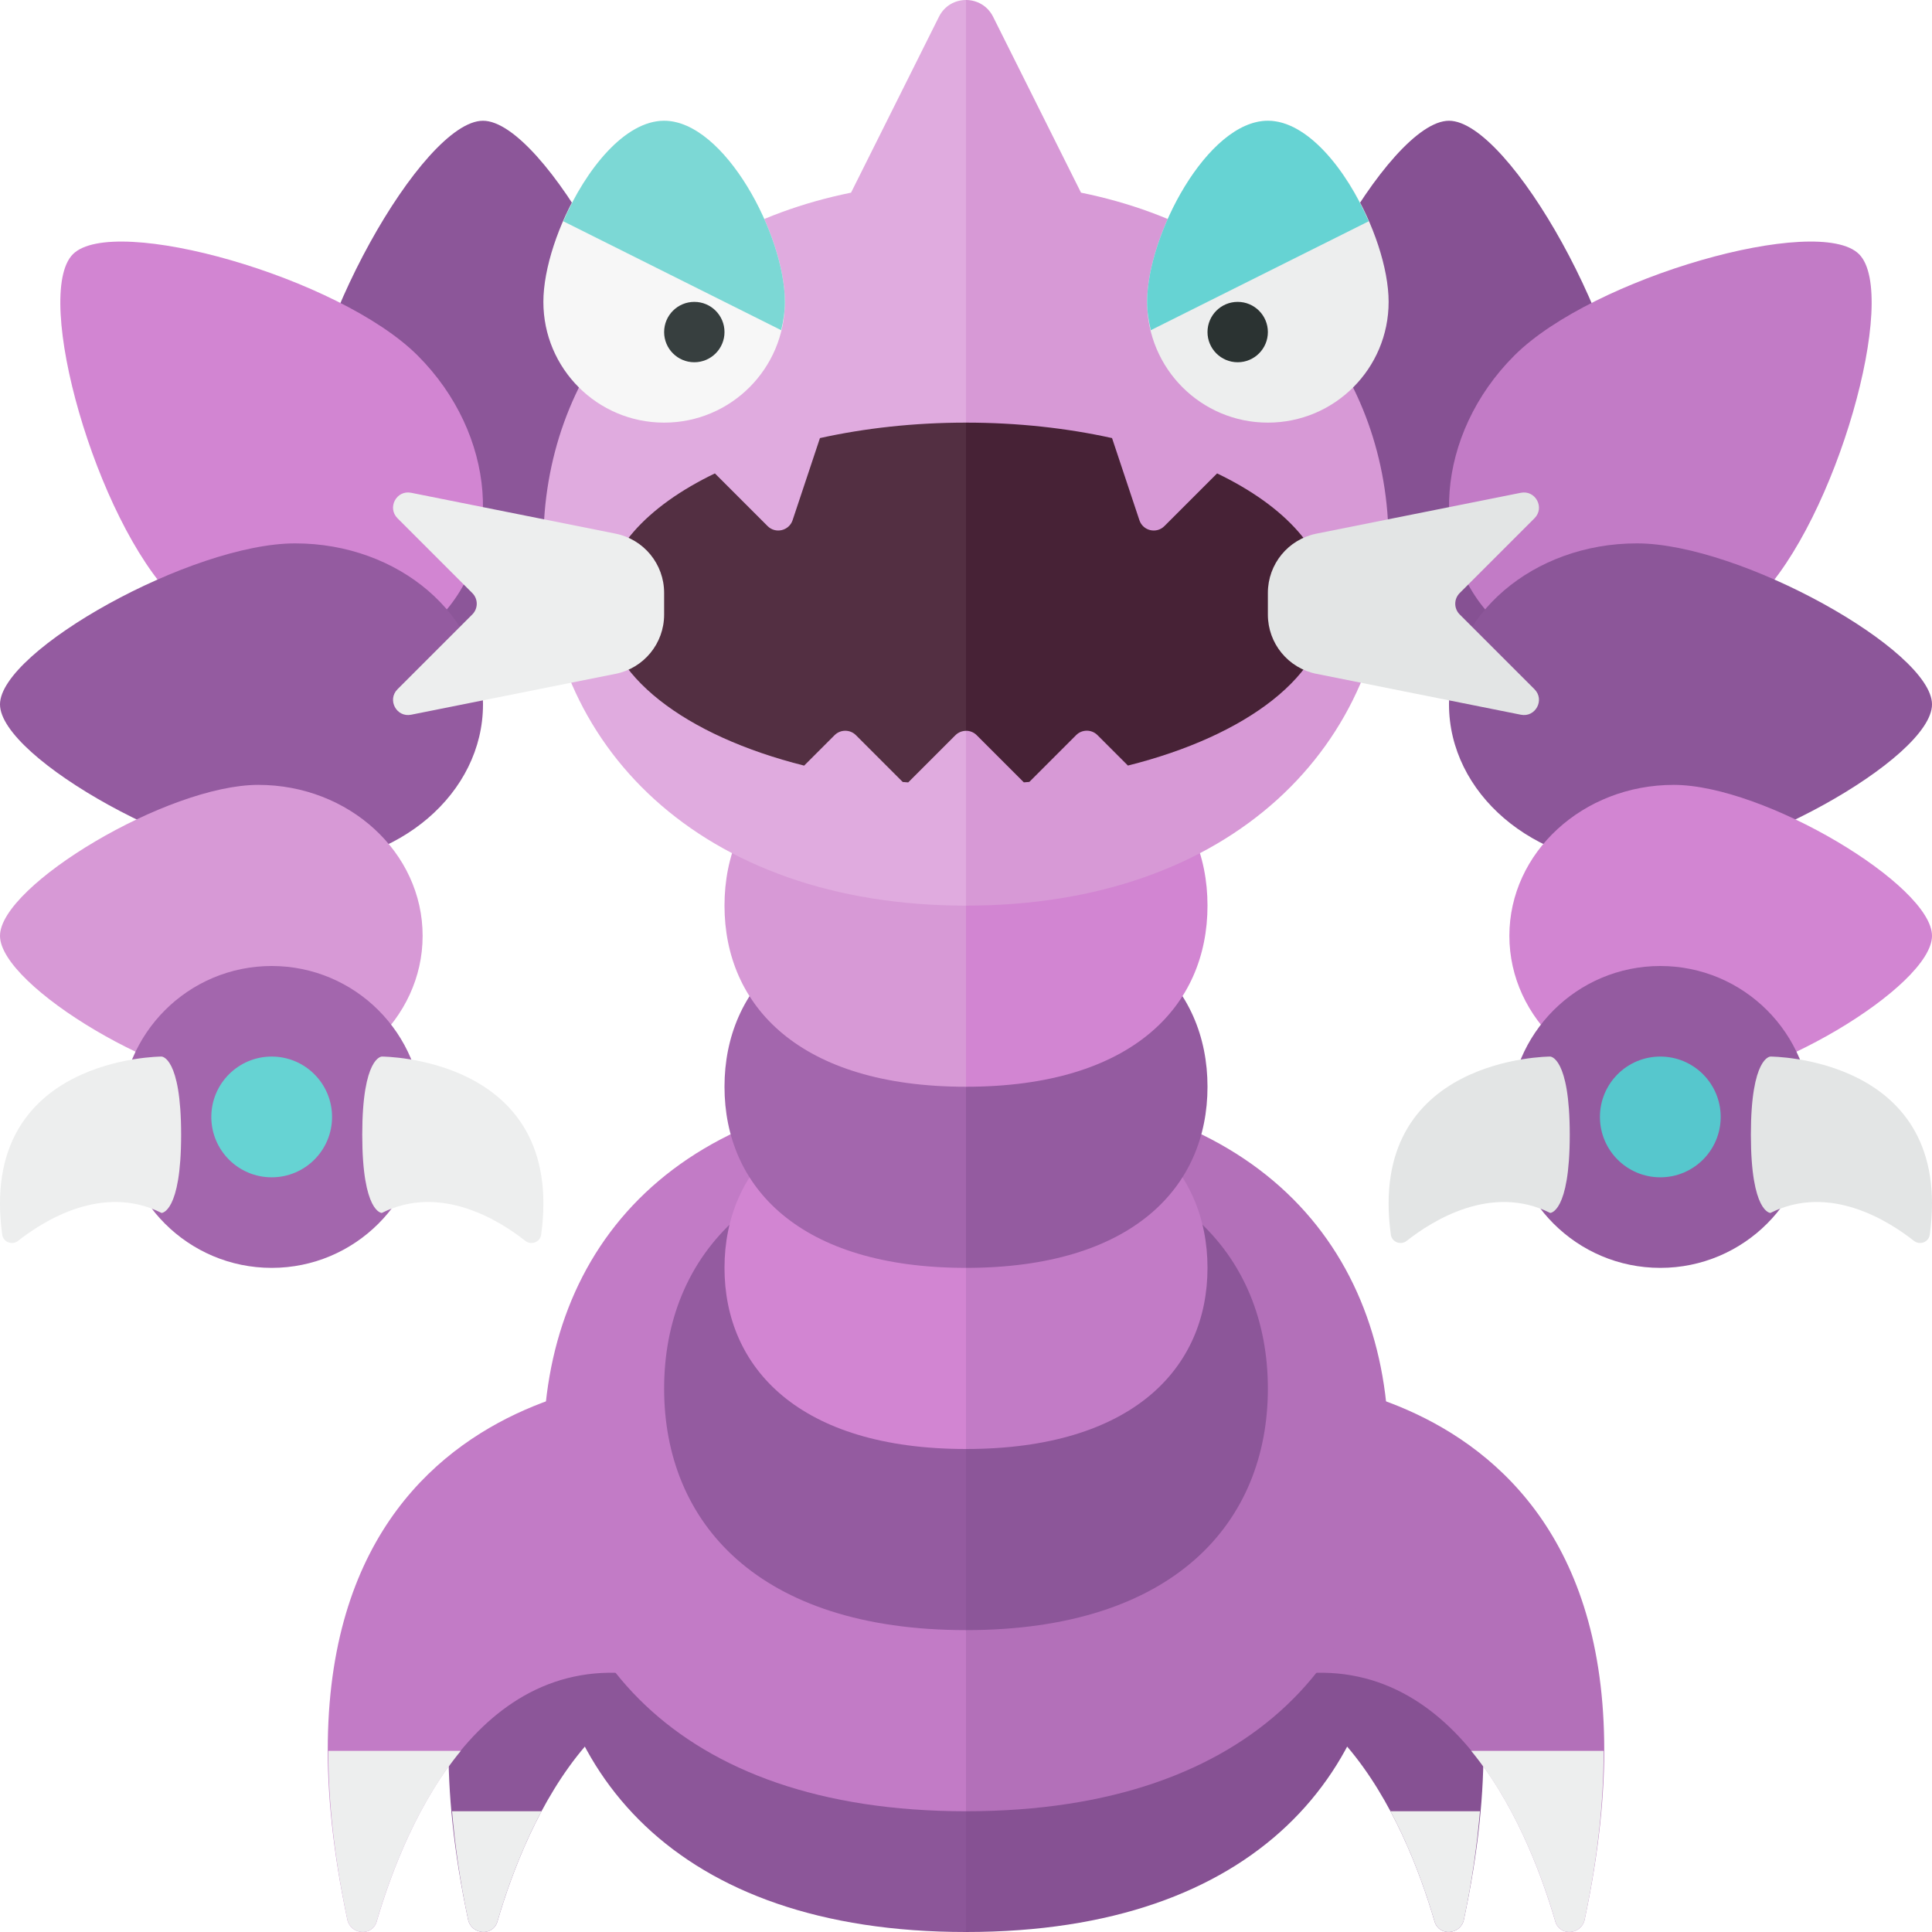 <?xml version="1.0" encoding="utf-8"?>
<!-- Generator: Adobe Illustrator 23.0.1, SVG Export Plug-In . SVG Version: 6.00 Build 0)  -->
<svg version="1.1" xmlns="http://www.w3.org/2000/svg" xmlns:xlink="http://www.w3.org/1999/xlink" x="0px" y="0px" width="32px"
	 height="32px" viewBox="0 0 32 32" enable-background="new 0 0 32 32" xml:space="preserve">
<g id="labels">
</g>
<g id="icons">
	<g>
		<path fill="#8C5699" d="M13,22.818c0,0-7.158,0-5.247,8.977c0.054,0.253,0.413,0.281,0.486,0.032
			c0.485-1.659,1.803-4.749,4.761-4.009V22.818z"/>
		<path fill="#865193" d="M19,22.818c0,0,7.158,0,5.247,8.977c-0.054,0.253-0.413,0.281-0.486,0.032
			c-0.485-1.659-1.803-4.749-4.761-4.009V22.818z"/>
		<path fill="#8C5699" d="M16,20c-4.833,0-7,2.686-7,6s2.167,6,7,6V20z"/>
		<path fill="#865193" d="M23,26c0-3.314-2.167-6-7-6v12C20.833,32,23,29.314,23,26z"/>
		<path fill="#C27BC6" d="M11,22.818c0,0-7.158,0-5.247,8.977c0.054,0.253,0.413,0.281,0.486,0.032
			c0.485-1.659,1.803-4.749,4.761-4.009V22.818z"/>
		<path fill="#B370B9" d="M21,22.818c0,0,7.158,0,5.247,8.977c-0.054,0.253-0.413,0.281-0.486,0.032
			c-0.485-1.659-1.803-4.749-4.761-4.009V22.818z"/>
		<path fill="#C27BC6" d="M16,18c-4.833,0-7,2.686-7,6s2.167,6,7,6V18z"/>
		<path fill="#B370B9" d="M23,24c0-3.314-2.167-6-7-6v12C20.833,30,23,27.314,23,24z"/>
		<path fill="#945BA0" d="M16,19c-3.452,0-5,1.791-5,4c0,2.209,1.548,4,5,4V19z"/>
		<path fill="#8C5699" d="M21,23c0-2.209-1.548-4-5-4v8C19.452,27,21,25.209,21,23z"/>
		<path fill="#D285D2" d="M16,18c-2.761,0-4,1.343-4,3s1.239,3,4,3V18z"/>
		<path fill="#C27BC6" d="M20,21c0-1.657-1.239-3-4-3v6C18.761,24,20,22.657,20,21z"/>
		<path fill="#A366AD" d="M16,15c-2.761,0-4,1.343-4,3s1.239,3,4,3V15z"/>
		<path fill="#945BA0" d="M20,18c0-1.657-1.239-3-4-3v6C18.761,21,20,19.657,20,18z"/>
		<path fill="#8C5699" d="M5,7.5C5,9.433,6.343,11,8,11s3-1.567,3-3.5S9,2,8,2S5,5.567,5,7.5z"/>
		<path fill="#D285D2" d="M2.888,9.919c1.298,1.298,3.253,1.449,4.366,0.336s0.963-3.068-0.336-4.366s-5.038-2.351-5.71-1.679
			S1.59,8.62,2.888,9.919z"/>
		<path fill="#945BA0" d="M4.889,14.333C6.607,14.333,8,13.139,8,11.667S6.607,9,4.889,9S0,10.778,0,11.667
			C0,12.556,3.171,14.333,4.889,14.333z"/>
		<path fill="#D799D6" d="M4.278,18C5.781,18,7,16.881,7,15.5S5.781,13,4.278,13S0,14.667,0,15.5C0,16.333,2.774,18,4.278,18z"/>
		<circle fill="#A366AD" cx="4.5" cy="18.5" r="2.5"/>
		<path fill="#EDEEEE" d="M8.7,20.552c-0.421-0.332-1.398-0.951-2.376-0.462c0,0-0.324,0-0.324-1.295C6,17.5,6.324,17.5,6.324,17.5
			s3.044,0,2.639,2.951C8.946,20.574,8.798,20.63,8.7,20.552z"/>
		<path fill="#EDEEEE" d="M0.3,20.552c0.421-0.332,1.398-0.951,2.376-0.462c0,0,0.324,0,0.324-1.295C3,17.5,2.676,17.5,2.676,17.5
			s-3.044,0-2.639,2.951C0.054,20.574,0.202,20.63,0.3,20.552z"/>
		<path fill="#865193" d="M27,7.5c0,1.933-1.343,3.5-3,3.5s-3-1.567-3-3.5S23,2,24,2S27,5.567,27,7.5z"/>
		<path fill="#C27BC6" d="M29.112,9.919c-1.298,1.298-3.253,1.449-4.366,0.336c-1.113-1.113-0.963-3.068,0.336-4.366
			c1.298-1.298,5.038-2.351,5.71-1.679C31.463,4.881,30.41,8.62,29.112,9.919z"/>
		<path fill="#8C5699" d="M27.111,14.333c-1.718,0-3.111-1.194-3.111-2.667S25.393,9,27.111,9C28.829,9,32,10.778,32,11.667
			C32,12.556,28.829,14.333,27.111,14.333z"/>
		<path fill="#D799D6" d="M16,12c-2.761,0-4,1.343-4,3s1.239,3,4,3V12z"/>
		<path fill="#D285D2" d="M20,15c0-1.657-1.239-3-4-3v6C18.761,18,20,16.657,20,15z"/>
		<path fill="#D799D6" d="M23,9c0-2.803-1.853-5.15-5.095-5.809l-1.457-2.915C16.355,0.092,16.177,0,16,0v15
			C20.418,15,23,12.314,23,9z"/>
		<path fill="#E0ABDF" d="M16,0c-0.178,0-0.355,0.092-0.447,0.276l-1.457,2.915C10.853,3.85,9,6.197,9,9c0,3.314,2.582,6,7,6V0z"/>
		<path fill="#F7F7F7" d="M13,5c0,1.105-0.895,2-2,2S9,6.105,9,5s1-3,2-3S13,3.895,13,5z"/>
		<path fill="#7CD8D5" d="M12.939,5.469C12.975,5.318,13,5.162,13,5c0-1.105-1-3-2-3c-0.65,0-1.295,0.801-1.67,1.665L12.939,5.469z"
			/>
		<circle fill="#373F3F" cx="11.5" cy="5.5" r="0.5"/>
		<path fill="#EDEEEE" d="M19,5c0,1.105,0.895,2,2,2s2-0.895,2-2s-1-3-2-3S19,3.895,19,5z"/>
		<path fill="#66D3D3" d="M19.061,5.469C19.025,5.318,19,5.162,19,5c0-1.105,1-3,2-3c0.65,0,1.295,0.801,1.67,1.665L19.061,5.469z"
			/>
		<circle fill="#2B3332" cx="20.5" cy="5.5" r="0.5"/>
		<path fill="#D285D2" d="M27.722,18C26.219,18,25,16.881,25,15.5s1.219-2.5,2.722-2.5C29.226,13,32,14.667,32,15.5
			C32,16.333,29.226,18,27.722,18z"/>
		<circle fill="#945BA0" cx="27.5" cy="18.5" r="2.5"/>
		<path fill="#E3E5E5" d="M23.3,20.552c0.421-0.332,1.398-0.951,2.376-0.462c0,0,0.324,0,0.324-1.295
			c0-1.295-0.324-1.295-0.324-1.295s-3.044,0-2.639,2.951C23.054,20.574,23.202,20.63,23.3,20.552z"/>
		<path fill="#E3E5E5" d="M31.7,20.552c-0.421-0.332-1.398-0.951-2.376-0.462c0,0-0.324,0-0.324-1.295
			c0-1.295,0.324-1.295,0.324-1.295s3.044,0,2.639,2.951C31.946,20.574,31.798,20.63,31.7,20.552z"/>
		<path fill="#532F42" d="M16,7c-0.861,0-1.678,0.092-2.419,0.256l-0.453,1.36c-0.059,0.176-0.283,0.229-0.414,0.098l-0.873-0.873
			C10.708,8.386,10,9.151,10,10c0,1.174,1.353,2.188,3.319,2.681l0.504-0.504c0.098-0.098,0.256-0.098,0.354,0l0.775,0.775
			c0.03,0.003,0.06,0.004,0.091,0.007l0.781-0.781c0.049-0.049,0.113-0.073,0.177-0.073V7z"/>
		<path fill="#472236" d="M16.177,12.177l0.781,0.781c0.03-0.002,0.061-0.004,0.091-0.007l0.775-0.775
			c0.098-0.098,0.256-0.098,0.354,0l0.504,0.504C20.647,12.188,22,11.174,22,10c0-0.849-0.708-1.614-1.841-2.159l-0.873,0.873
			c-0.131,0.131-0.355,0.079-0.414-0.098l-0.453-1.36C17.678,7.092,16.861,7,16,7v5.104C16.064,12.104,16.128,12.128,16.177,12.177z
			"/>
		<path fill="#EDEEEE" d="M11,10.18c0,0.477-0.336,0.887-0.804,0.981L6.81,11.838c-0.243,0.049-0.401-0.247-0.226-0.422l1.239-1.239
			c0.098-0.098,0.098-0.256,0-0.354L6.584,8.584C6.409,8.409,6.567,8.113,6.81,8.162l3.386,0.677C10.664,8.933,11,9.343,11,9.82
			V10.18z"/>
		<path fill="#E3E5E5" d="M21,10.18c0,0.477,0.336,0.887,0.804,0.981l3.386,0.677c0.243,0.049,0.401-0.247,0.226-0.422l-1.239-1.239
			c-0.098-0.098-0.098-0.256,0-0.354l1.239-1.239c0.175-0.175,0.017-0.47-0.226-0.422l-3.386,0.677C21.336,8.933,21,9.343,21,9.82
			V10.18z"/>
		<circle fill="#56C7CD" cx="27.5" cy="18.5" r="1"/>
		<circle fill="#66D3D3" cx="4.5" cy="18.5" r="1"/>
	</g>
	<path fill="#EDEEEE" d="M5.438,29c0.001,0.821,0.091,1.741,0.315,2.795c0.054,0.253,0.413,0.281,0.486,0.032
		C6.475,31.021,6.91,29.878,7.632,29H5.438z"/>
	<path fill="#EDEEEE" d="M24.368,29c0.722,0.878,1.157,2.021,1.393,2.827c0.073,0.249,0.432,0.221,0.486-0.032
		c0.224-1.054,0.314-1.974,0.315-2.795H24.368z"/>
	<path fill="#EDEEEE" d="M7.487,30c0.049,0.558,0.128,1.147,0.266,1.795c0.054,0.253,0.413,0.281,0.486,0.032
		C8.391,31.305,8.627,30.641,8.97,30H7.487z"/>
	<path fill="#EDEEEE" d="M23.03,30c0.343,0.641,0.578,1.305,0.731,1.827c0.073,0.249,0.432,0.221,0.486-0.032
		c0.138-0.648,0.217-1.237,0.266-1.795H23.03z"/>
</g>
</svg>
